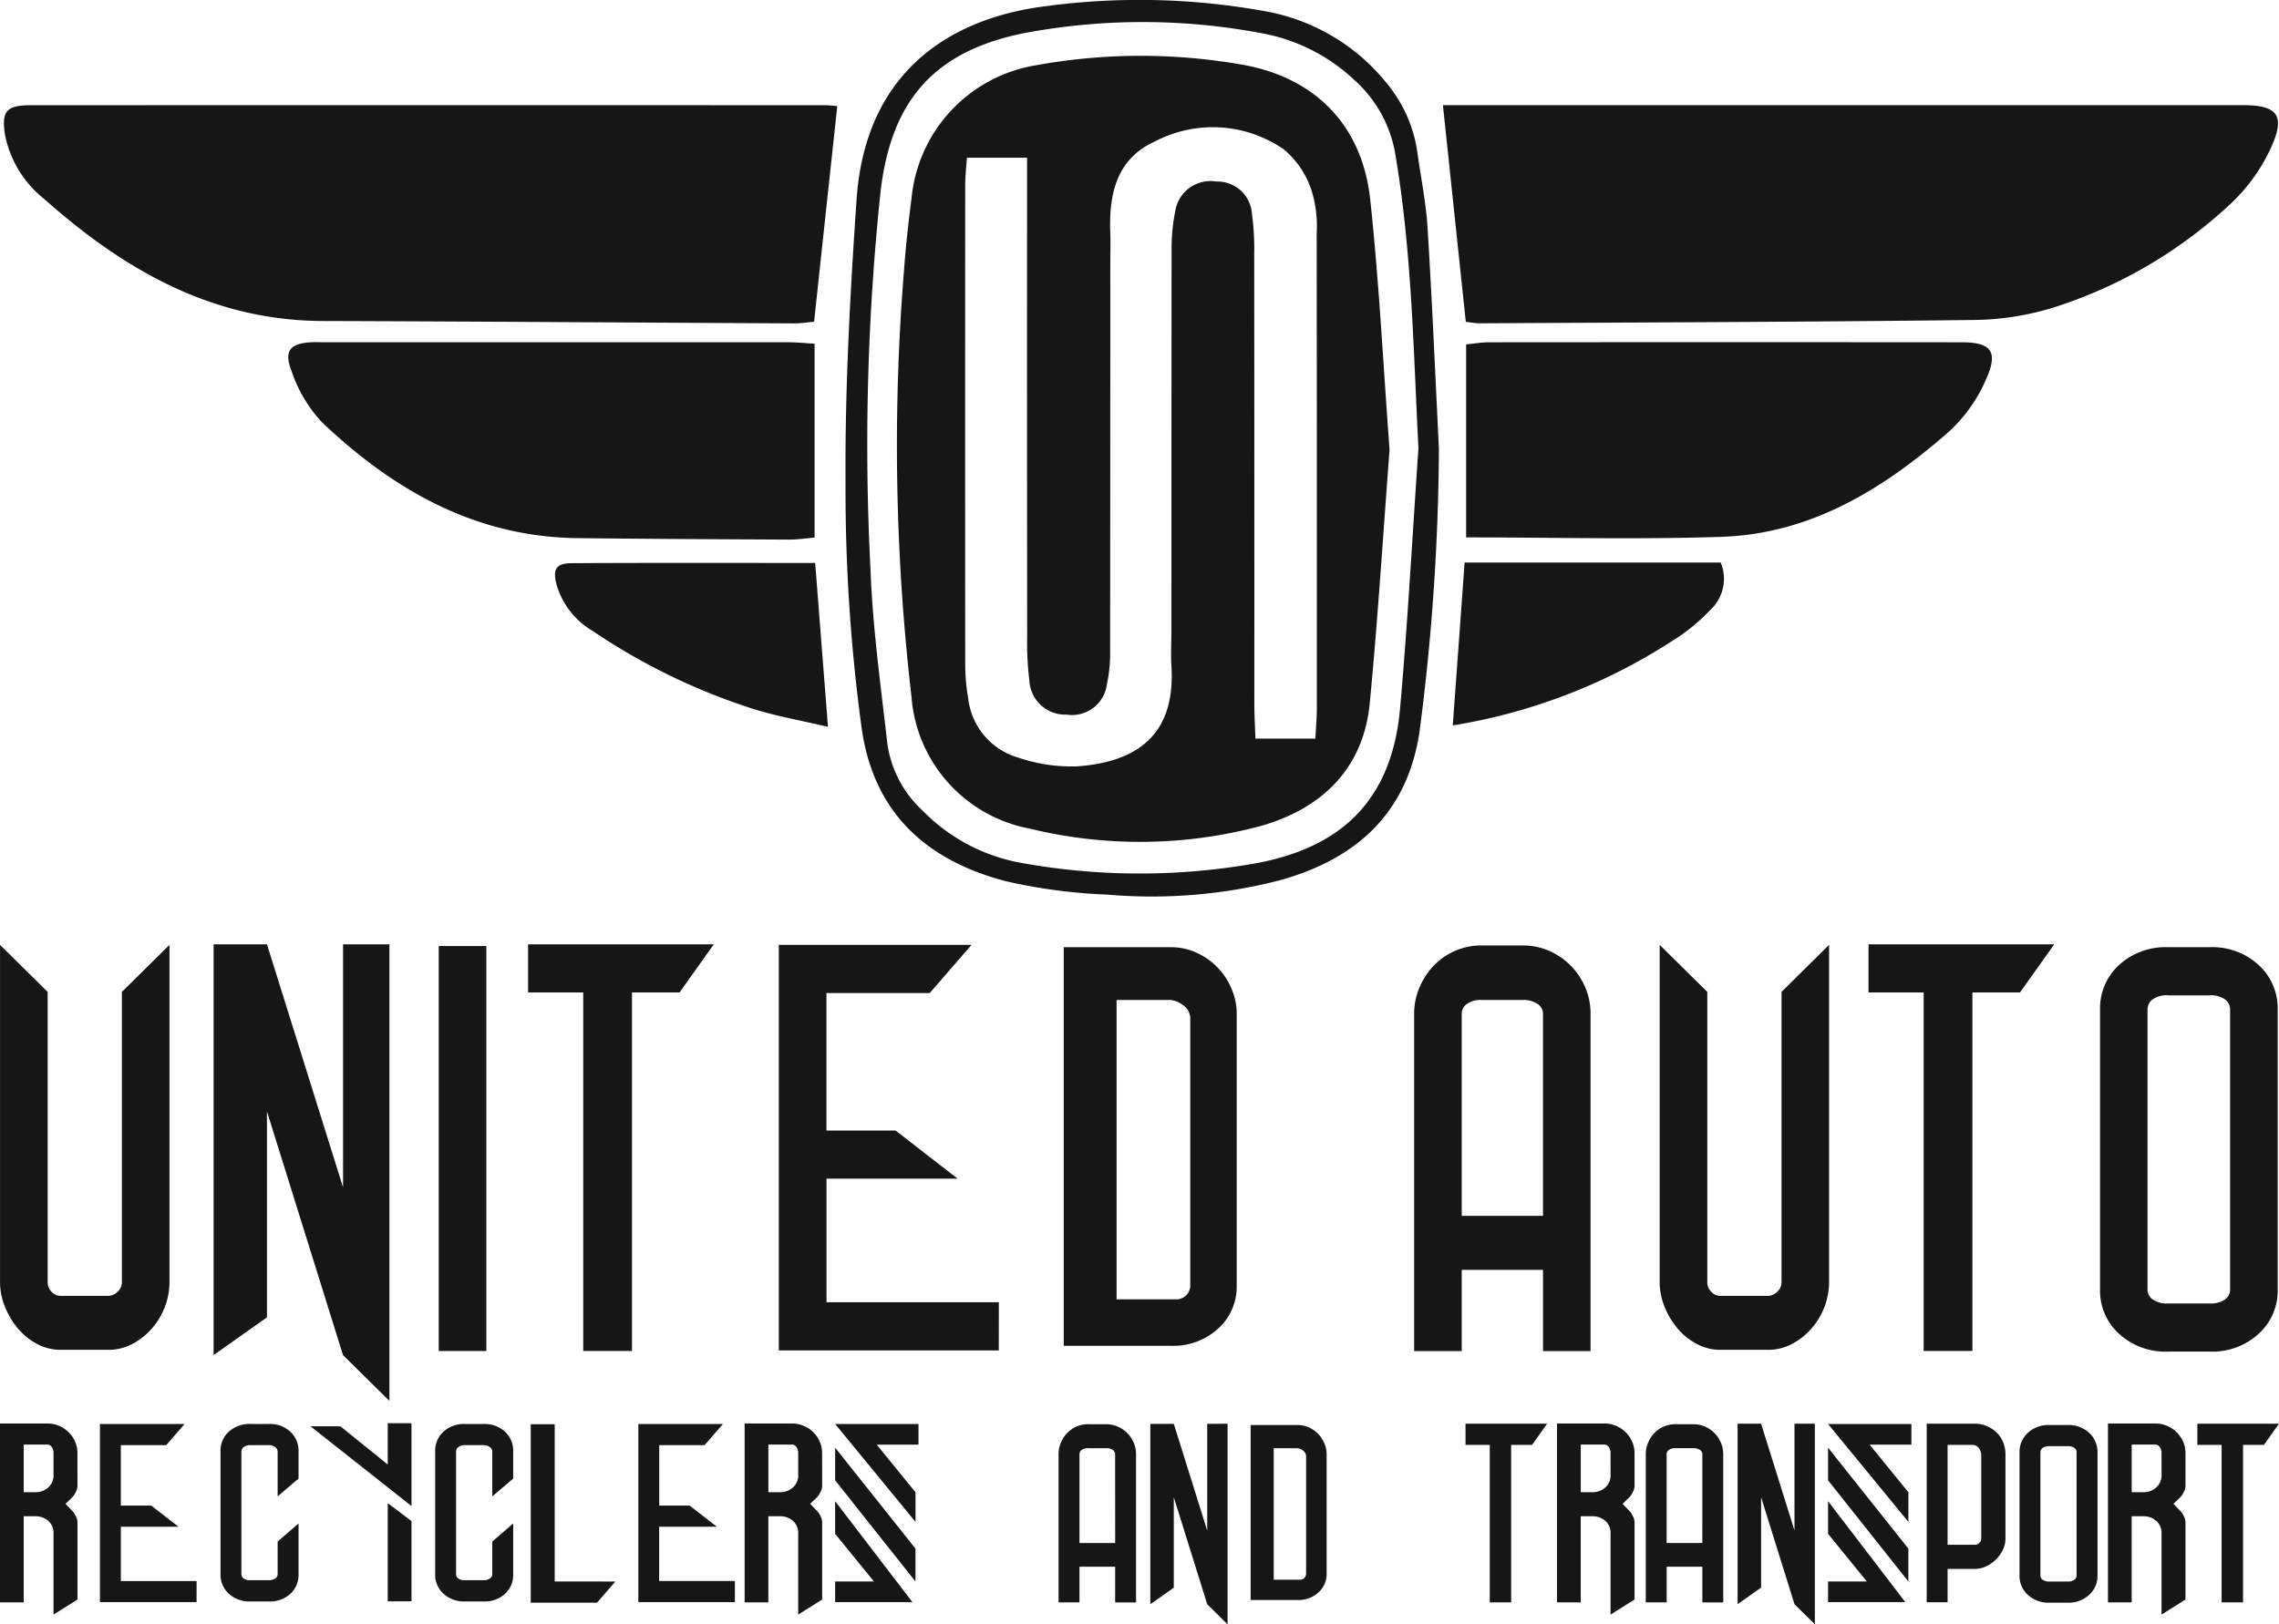 <svg xmlns="http://www.w3.org/2000/svg" width="135.131" height="96.341" viewBox="0 0 135.131 96.341"><defs><style>.a{fill:#161616;}</style></defs><g transform="translate(-7793.477 -206.236)"><g transform="translate(7879.033 212.472)"><path class="a" d="M8491.014,269.84c-.456-4.322-.9-8.506-1.357-12.855h1.722q22.852,0,45.7,0c2.062,0,2.548.605,1.685,2.507a10.633,10.633,0,0,1-2.284,3.231,27.553,27.553,0,0,1-10.715,6.295,16.682,16.682,0,0,1-4.808.711c-9.708.117-19.418.143-29.123.195C8491.6,269.928,8491.376,269.88,8491.014,269.84Z" transform="translate(-8489.656 -256.985)"/></g><g transform="translate(7793.711 212.474)"><path class="a" d="M7844.792,257.055c-.466,4.328-.917,8.521-1.375,12.792-.421.034-.815.1-1.21.094-9.305-.045-18.61-.112-27.916-.141-6.565-.021-11.805-3.044-16.518-7.234a6.469,6.469,0,0,1-2.326-3.792c-.223-1.414.068-1.77,1.513-1.771q23.555-.01,47.111,0C7844.3,257,7844.525,257.035,7844.792,257.055Z" transform="translate(-7795.381 -256.999)"/></g><g transform="translate(7810.571 226.528)"><path class="a" d="M7963.78,371.449v11.5c-.518.043-1.016.121-1.513.119-4.183-.02-8.366-.039-12.549-.087-6.051-.07-10.91-2.852-15.145-6.87a8.4,8.4,0,0,1-1.823-3.092c-.446-1.17-.041-1.588,1.194-1.656.231-.013.465,0,.7,0q13.768,0,27.54,0C7962.689,371.363,7963.2,371.416,7963.78,371.449Z" transform="translate(-7932.575 -371.356)"/></g><g transform="translate(7880.409 226.531)"><path class="a" d="M8500.849,382.961V371.514c.455-.044.9-.125,1.345-.126q14.016-.011,28.033,0c1.709,0,2.181.518,1.5,2.085a9.148,9.148,0,0,1-2.257,3.224c-3.859,3.376-8.154,6.047-13.456,6.229C8511.036,383.095,8506.041,382.961,8500.849,382.961Z" transform="translate(-8500.849 -371.382)"/></g><g transform="translate(7843.61 206.236)"><path class="a" d="M8236.6,232.846a133.746,133.746,0,0,1-1.158,16.843c-.747,4.868-3.835,7.536-8.312,8.768a30.466,30.466,0,0,1-10.206.838,32.475,32.475,0,0,1-6.029-.8c-4.634-1.222-7.774-3.986-8.512-8.991a104.778,104.778,0,0,1-.967-14.579c-.039-5.631.27-11.242.655-16.864.532-7.68,5.684-10.8,11.315-11.471a41.646,41.646,0,0,1,12.838.3,11.924,11.924,0,0,1,7.434,4.475,8.2,8.2,0,0,1,1.673,3.965c.207,1.493.513,2.981.6,4.481C8236.2,224.153,8236.385,228.5,8236.6,232.846Zm-1.214-.035c-.3-5.821-.389-11.622-1.361-17.37a7.578,7.578,0,0,0-2.463-4.482,10.823,10.823,0,0,0-5.355-2.73,37.915,37.915,0,0,0-13.861-.091c-5.516,1-8.183,3.895-8.844,9.382a143.348,143.348,0,0,0-.6,22.6c.129,3.411.608,6.811.992,10.208a6.616,6.616,0,0,0,2.052,3.946,10.849,10.849,0,0,0,5.9,3.143,39.451,39.451,0,0,0,13.692.059c5.383-.93,8.279-3.874,8.759-9.225C8234.754,243.115,8235.03,237.959,8235.387,232.811Z" transform="translate(-8201.414 -206.236)"/></g><g transform="translate(7826.388 239.621)"><path class="a" d="M8076.7,477.9c.246,3.15.493,6.309.759,9.72-1.565-.369-3.022-.623-4.422-1.061a37.044,37.044,0,0,1-9.507-4.611,4.732,4.732,0,0,1-2.183-2.824c-.206-.867,0-1.206.919-1.211C8067.021,477.885,8071.775,477.9,8076.7,477.9Z" transform="translate(-8061.276 -477.895)"/></g><g transform="translate(7879.617 239.602)"><path class="a" d="M8495.11,477.739h15.185a2.51,2.51,0,0,1-.643,2.835,11.1,11.1,0,0,1-2.288,1.85,33.8,33.8,0,0,1-12.956,4.974C8494.644,484.164,8494.879,480.965,8495.11,477.739Z" transform="translate(-8494.408 -477.739)"/></g><g transform="translate(7846.67 209.552)"><path class="a" d="M8255.519,256.586c-.381,4.972-.692,10.008-1.175,15.027-.377,3.953-2.928,6.3-6.521,7.3a27.642,27.642,0,0,1-13.639.141,8.626,8.626,0,0,1-7.016-7.863,128.865,128.865,0,0,1-.43-25.368c.1-1.387.259-2.772.436-4.152a8.853,8.853,0,0,1,7.42-7.9,34.686,34.686,0,0,1,11.951-.068c4.47.7,7.353,3.574,7.828,8.048C8254.9,246.655,8255.144,251.581,8255.519,256.586Zm-25.061-17.326c-.042.607-.1,1.115-.1,1.623q-.01,14.283,0,28.565a11.83,11.83,0,0,0,.179,1.9,4.142,4.142,0,0,0,3,3.505,9.821,9.821,0,0,0,3.409.51c4.281-.286,5.852-2.487,5.638-5.969-.042-.694,0-1.393,0-2.09q0-11.235.01-22.469a11.352,11.352,0,0,1,.219-2.415,2.11,2.11,0,0,1,2.424-1.745,2.053,2.053,0,0,1,2.122,1.913,15.748,15.748,0,0,1,.134,2.43q.012,13.324.008,26.649c0,.676.041,1.353.064,2.046h3.555c.033-.658.086-1.224.086-1.789q.006-14.109-.009-28.217a7.062,7.062,0,0,0-.326-2.568,5.328,5.328,0,0,0-1.621-2.372,7.405,7.405,0,0,0-7.63-.478c-2.287,1.031-2.749,3.121-2.66,5.409.021.58,0,1.161,0,1.742q0,11.5-.01,22.992a8.9,8.9,0,0,1-.193,2.066,2.085,2.085,0,0,1-2.391,1.794,2.131,2.131,0,0,1-2.206-2.037,18.543,18.543,0,0,1-.129-2.606q-.013-13.15-.006-26.3V239.26Z" transform="translate(-8226.319 -233.223)"/></g><g transform="translate(7793.478 262.244)"><g transform="translate(0 0)"><path class="a" d="M7803.531,662.264v19.992a4.134,4.134,0,0,1-.276,1.48,4.235,4.235,0,0,1-.776,1.29,4.047,4.047,0,0,1-1.158.912,3.005,3.005,0,0,1-1.415.344h-2.833a2.943,2.943,0,0,1-1.382-.344,3.814,3.814,0,0,1-1.138-.912,4.7,4.7,0,0,1-.776-1.29,3.907,3.907,0,0,1-.294-1.48V662.264l2.823,2.787v17.205a.8.8,0,0,0,.238.585.727.727,0,0,0,.517.241h2.822a.817.817,0,0,0,.568-.241.769.769,0,0,0,.258-.585V665.051Z" transform="translate(-7793.482 -662.23)"/><path class="a" d="M7906.949,661.984v27.081l-2.752-2.718-4.509-14.452V684.11l-3.164,2.237V661.984h3.164L7904.2,676.4V661.984Z" transform="translate(-7883.86 -661.984)"/><path class="a" d="M8005.164,686.842V662.824h2.821v24.018Z" transform="translate(-7979.15 -662.721)"/><path class="a" d="M8057.261,664.84h-2.821v21.265h-2.891V664.84h-3.269v-2.856h11.011Z" transform="translate(-8016.968 -661.984)"/><path class="a" d="M8182.282,686.317H8169.24V662.264h11.425l-2.477,2.856h-6.125v8.155h4.1l3.682,2.856h-7.777v7.33h10.22Z" transform="translate(-8123.062 -662.23)"/><path class="a" d="M8313.051,663.384a3.624,3.624,0,0,1,1.581.344,4.059,4.059,0,0,1,2.048,2.151,3.678,3.678,0,0,1,.294,1.428V683.48a3.338,3.338,0,0,1-1.084,2.512,3.943,3.943,0,0,1-2.839,1.032h-6.332v-23.64h6.332Zm1.171,4.3a.978.978,0,0,0-.449-.877,1.45,1.45,0,0,0-.722-.293h-3.2v17.756h3.579a.827.827,0,0,0,.792-.791V667.685Z" transform="translate(-8243.646 -663.212)"/></g><g transform="translate(83.849 0)"><path class="a" d="M8482.193,662.544a3.858,3.858,0,0,1,1.641.344,4.117,4.117,0,0,1,2.107,2.2,3.922,3.922,0,0,1,.29,1.48V686.6h-2.819v-4.817h-4.819V686.6h-2.821V666.57a3.927,3.927,0,0,1,.294-1.48,4.341,4.341,0,0,1,.812-1.29,3.89,3.89,0,0,1,2.937-1.256Zm1.219,4.026a.7.7,0,0,0-.312-.551,1.494,1.494,0,0,0-.928-.241H8479.8a1.423,1.423,0,0,0-.912.241.708.708,0,0,0-.295.551v12.009h4.819Z" transform="translate(-8475.771 -662.475)"/><path class="a" d="M8604.254,662.264v19.992a4.163,4.163,0,0,1-.273,1.48,4.287,4.287,0,0,1-.777,1.29,4.065,4.065,0,0,1-1.157.912,3.008,3.008,0,0,1-1.416.344H8597.8a2.924,2.924,0,0,1-1.379-.344,3.826,3.826,0,0,1-1.143-.912,4.741,4.741,0,0,1-.774-1.29,3.87,3.87,0,0,1-.295-1.48V662.264l2.824,2.787v17.205a.8.8,0,0,0,.237.585.727.727,0,0,0,.518.241h2.822a.822.822,0,0,0,.569-.241.775.775,0,0,0,.256-.585V665.051Z" transform="translate(-8579.651 -662.23)"/><path class="a" d="M8703.988,664.84h-2.822v21.265h-2.891V664.84h-3.269v-2.856h11.011Z" transform="translate(-8668.064 -661.984)"/><path class="a" d="M8813.211,663.384a4.063,4.063,0,0,1,2.932,1.067,3.478,3.478,0,0,1,1.116,2.615V683.72a3.438,3.438,0,0,1-1.116,2.581,4.06,4.06,0,0,1-2.932,1.067h-2.437a4.076,4.076,0,0,1-2.935-1.067,3.445,3.445,0,0,1-1.113-2.581V667.066a3.486,3.486,0,0,1,1.113-2.615,4.08,4.08,0,0,1,2.935-1.067Zm1.227,6.916v-3.235a.735.735,0,0,0-.3-.585,1.439,1.439,0,0,0-.918-.241h-2.462a1.435,1.435,0,0,0-.916.241.734.734,0,0,0-.3.585V683.72a.7.7,0,0,0,.3.551,1.43,1.43,0,0,0,.916.241h2.462a1.434,1.434,0,0,0,.918-.241.7.7,0,0,0,.3-.551V670.3Z" transform="translate(-8766.056 -663.212)"/></g></g><g transform="translate(7793.477 290.65)"><path class="a" d="M7798.071,903.6a.87.87,0,0,1-.105.356,1.113,1.113,0,0,1-.257.356l-.347.333.347.363a1.124,1.124,0,0,1,.257.356.862.862,0,0,1,.105.341v4.617l-1.421.893v-4.777a.954.954,0,0,0-.331-.8,1.167,1.167,0,0,0-.727-.257h-.71v5.109h-1.405V899.881h2.826a1.716,1.716,0,0,1,.65.129,1.815,1.815,0,0,1,.566.363,1.8,1.8,0,0,1,.4.56,1.7,1.7,0,0,1,.15.719Zm-1.421-1.94a.6.6,0,0,0-.113-.393.314.314,0,0,0-.234-.136h-1.42v2.827h.71a1.146,1.146,0,0,0,.727-.264.976.976,0,0,0,.331-.809Z" transform="translate(-7793.477 -899.866)"/><path class="a" d="M7847.421,910.693h-5.729V900.127h5.018l-1.088,1.255h-2.691v3.583h1.8l1.619,1.255h-3.418v3.22h4.491Z" transform="translate(-7835.766 -900.082)"/><path class="a" d="M7900.356,910.186a1.516,1.516,0,0,1-.484-1.143v-7.311a1.517,1.517,0,0,1,.484-1.143,1.8,1.8,0,0,1,1.3-.462h1.073a1.769,1.769,0,0,1,1.293.467,1.551,1.551,0,0,1,.477,1.151v1.617l-1.241,1.058v-2.675a.333.333,0,0,0-.137-.242.582.582,0,0,0-.4-.121h-1.081a.572.572,0,0,0-.4.121.337.337,0,0,0-.13.242v7.3a.305.305,0,0,0,.13.242.627.627,0,0,0,.4.106h1.081a.639.639,0,0,0,.4-.106.3.3,0,0,0,.137-.242V907.1l1.241-1.073v3.023a1.528,1.528,0,0,1-.477,1.141,1.781,1.781,0,0,1-1.293.461h-1.073A1.8,1.8,0,0,1,7900.356,910.186Z" transform="translate(-7886.796 -900.082)"/><path class="a" d="M7943.29,899.939h1.77l2.81,2.267v-2.449h1.407v4.912Zm4.58,10.384V904.5l1.407,1.058v4.761Z" transform="translate(-7924.879 -899.758)"/><path class="a" d="M8003.919,910.186a1.522,1.522,0,0,1-.483-1.143v-7.311a1.523,1.523,0,0,1,.483-1.143,1.811,1.811,0,0,1,1.3-.462h1.074a1.771,1.771,0,0,1,1.293.467,1.551,1.551,0,0,1,.477,1.151v1.617l-1.241,1.058v-2.675a.331.331,0,0,0-.137-.242.577.577,0,0,0-.4-.121h-1.081a.572.572,0,0,0-.4.121.341.341,0,0,0-.129.242v7.3a.309.309,0,0,0,.129.242.627.627,0,0,0,.4.106h1.081a.633.633,0,0,0,.4-.106.3.3,0,0,0,.137-.242V907.1l1.241-1.073v3.023a1.527,1.527,0,0,1-.477,1.141,1.783,1.783,0,0,1-1.293.461h-1.074A1.81,1.81,0,0,1,8003.919,910.186Z" transform="translate(-7977.633 -900.082)"/><path class="a" d="M8054.577,909.577l-1.087,1.255h-3.93V900.25h1.421v9.326Z" transform="translate(-8018.09 -900.19)"/><path class="a" d="M8107.193,910.693h-5.727V900.127h5.017l-1.089,1.255h-2.69v3.583h1.8l1.617,1.255H8102.7v3.22h4.49Z" transform="translate(-8063.616 -900.082)"/><path class="a" d="M8157.351,903.6a.874.874,0,0,1-.106.356,1.13,1.13,0,0,1-.258.356l-.347.333.347.363a1.142,1.142,0,0,1,.258.356.867.867,0,0,1,.106.341v4.617l-1.422.893v-4.777a.949.949,0,0,0-.332-.8,1.165,1.165,0,0,0-.726-.257h-.711v5.109h-1.407V899.881h2.828a1.719,1.719,0,0,1,.649.129,1.779,1.779,0,0,1,.567.363,1.831,1.831,0,0,1,.4.56,1.728,1.728,0,0,1,.15.719Zm-1.422-1.94a.6.6,0,0,0-.112-.393.316.316,0,0,0-.235-.136h-1.421v2.827h.711a1.144,1.144,0,0,0,.726-.264.971.971,0,0,0,.332-.809Z" transform="translate(-8108.601 -899.866)"/><path class="a" d="M8196.42,900.127h4.942v1.224h-2.477l2.3,2.827v1.754Zm0,3.341,4.763,6v-1.95l-4.763-5.986Zm0,6h2.3l-2.3-2.827v-1.935l4.582,5.986h-4.582Z" transform="translate(-8146.901 -900.082)"/></g><g transform="translate(7880.375 290.665)"><path class="a" d="M8504.522,901.259h-1.24V910.6h-1.268v-9.342h-1.437V900h4.836Z" transform="translate(-8500.578 -899.989)"/><path class="a" d="M8549.331,903.6a.871.871,0,0,1-.107.356,1.109,1.109,0,0,1-.255.356l-.35.333.35.363a1.12,1.12,0,0,1,.255.356.864.864,0,0,1,.107.341v4.617l-1.423.893v-4.777a.948.948,0,0,0-.331-.8,1.162,1.162,0,0,0-.727-.257h-.71v5.109h-1.405V899.881h2.828a1.717,1.717,0,0,1,.647.129,1.794,1.794,0,0,1,.968.923,1.663,1.663,0,0,1,.152.719Zm-1.423-1.94a.606.606,0,0,0-.111-.393.317.317,0,0,0-.233-.136h-1.423v2.827h.71a1.141,1.141,0,0,0,.727-.264.97.97,0,0,0,.331-.809Z" transform="translate(-8539.31 -899.881)"/><path class="a" d="M8590.359,900.25a1.706,1.706,0,0,1,.72.151,1.831,1.831,0,0,1,.562.4,1.879,1.879,0,0,1,.365.567,1.749,1.749,0,0,1,.126.65v8.8h-1.237V908.7h-2.117v2.116h-1.238v-8.8a1.661,1.661,0,0,1,.13-.65,1.845,1.845,0,0,1,.354-.567,1.713,1.713,0,0,1,1.29-.552Zm.535,1.768a.307.307,0,0,0-.137-.242.656.656,0,0,0-.408-.106h-1.043a.615.615,0,0,0-.4.106.309.309,0,0,0-.13.242v5.276h2.117Z" transform="translate(-8576.853 -900.205)"/><path class="a" d="M8636.4,900v11.9l-1.208-1.194-1.98-6.349v5.366l-1.393.983V900h1.393l1.98,6.334V900Z" transform="translate(-8615.688 -899.989)"/><path class="a" d="M8675.482,900.127h4.942v1.224h-2.479l2.3,2.827v1.754Zm0,3.341,4.761,6v-1.95l-4.761-5.986Zm0,6h2.3l-2.3-2.827v-1.935l4.58,5.986h-4.58Z" transform="translate(-8653.987 -900.097)"/><path class="a" d="M8725.946,900a1.81,1.81,0,0,1,.661.128,1.873,1.873,0,0,1,.582.363,1.674,1.674,0,0,1,.41.575,1.812,1.812,0,0,1,.153.748v5a1.519,1.519,0,0,1-.153.665,2.1,2.1,0,0,1-.992.983,1.573,1.573,0,0,1-.661.151h-1.626v1.98h-1.238V900h2.864Zm.37,1.814a.667.667,0,0,0-.137-.355.462.462,0,0,0-.411-.2h-1.448v5.925h1.631a.34.34,0,0,0,.249-.114.344.344,0,0,0,.116-.249v-5Z" transform="translate(-8695.738 -899.989)"/><path class="a" d="M8770.7,900.619a1.78,1.78,0,0,1,1.286.469,1.52,1.52,0,0,1,.491,1.149v7.316a1.5,1.5,0,0,1-.491,1.134,1.779,1.779,0,0,1-1.286.469h-1.071a1.791,1.791,0,0,1-1.288-.469,1.511,1.511,0,0,1-.489-1.134v-7.316a1.529,1.529,0,0,1,.489-1.149,1.791,1.791,0,0,1,1.288-.469Zm.536,3.038v-1.421a.32.32,0,0,0-.127-.257.643.643,0,0,0-.405-.106h-1.079a.641.641,0,0,0-.405.106.326.326,0,0,0-.13.257v7.316a.313.313,0,0,0,.13.242.64.64,0,0,0,.405.106h1.079a.641.641,0,0,0,.405-.106.306.306,0,0,0,.127-.242v-5.9Z" transform="translate(-8735.005 -900.528)"/><path class="a" d="M8815.126,903.6a.862.862,0,0,1-.105.356,1.1,1.1,0,0,1-.259.356l-.347.333.347.363a1.113,1.113,0,0,1,.259.356.854.854,0,0,1,.105.341v4.617l-1.42.893v-4.777a.953.953,0,0,0-.334-.8,1.157,1.157,0,0,0-.725-.257h-.711v5.109h-1.405V899.881h2.827a1.716,1.716,0,0,1,.649.129,1.835,1.835,0,0,1,.568.363,1.811,1.811,0,0,1,.4.56,1.677,1.677,0,0,1,.151.719Zm-1.42-1.94a.59.59,0,0,0-.114-.393.316.316,0,0,0-.233-.136h-1.422v2.827h.711a1.136,1.136,0,0,0,.725-.264.975.975,0,0,0,.334-.809Z" transform="translate(-8772.439 -899.881)"/><path class="a" d="M8857.65,901.259h-1.238V910.6h-1.271v-9.342h-1.436V900h4.836Z" transform="translate(-8810.31 -899.989)"/></g><g transform="translate(7856.243 290.68)"><path class="a" d="M8307.034,900.251a1.7,1.7,0,0,1,.721.151,1.823,1.823,0,0,1,.563.4,1.8,1.8,0,0,1,.363.567,1.732,1.732,0,0,1,.129.65v8.8h-1.239V908.7h-2.116v2.116h-1.239v-8.8a1.66,1.66,0,0,1,.13-.65,1.918,1.918,0,0,1,.353-.567,1.8,1.8,0,0,1,.553-.4,1.754,1.754,0,0,1,.737-.151Zm.536,1.769a.306.306,0,0,0-.136-.242.664.664,0,0,0-.407-.106h-1.043a.627.627,0,0,0-.4.106.3.3,0,0,0-.128.242v5.276h2.116Z" transform="translate(-8304.215 -900.221)"/><path class="a" d="M8353.073,900.005v11.9l-1.207-1.194-1.982-6.349v5.366l-1.392.983v-10.7h1.392l1.982,6.333v-6.333Z" transform="translate(-8343.051 -900.005)"/><path class="a" d="M8399.612,900.62a1.6,1.6,0,0,1,.7.151,1.831,1.831,0,0,1,.546.393,1.854,1.854,0,0,1,.353.552,1.606,1.606,0,0,1,.132.627v7.1a1.456,1.456,0,0,1-.479,1.1,1.729,1.729,0,0,1-1.246.454h-2.78V900.62h2.78Zm.515,1.889a.43.43,0,0,0-.2-.385.628.628,0,0,0-.316-.128h-1.405v7.8h1.573a.362.362,0,0,0,.347-.348v-6.938Z" transform="translate(-8385.448 -900.544)"/></g></g></svg>
